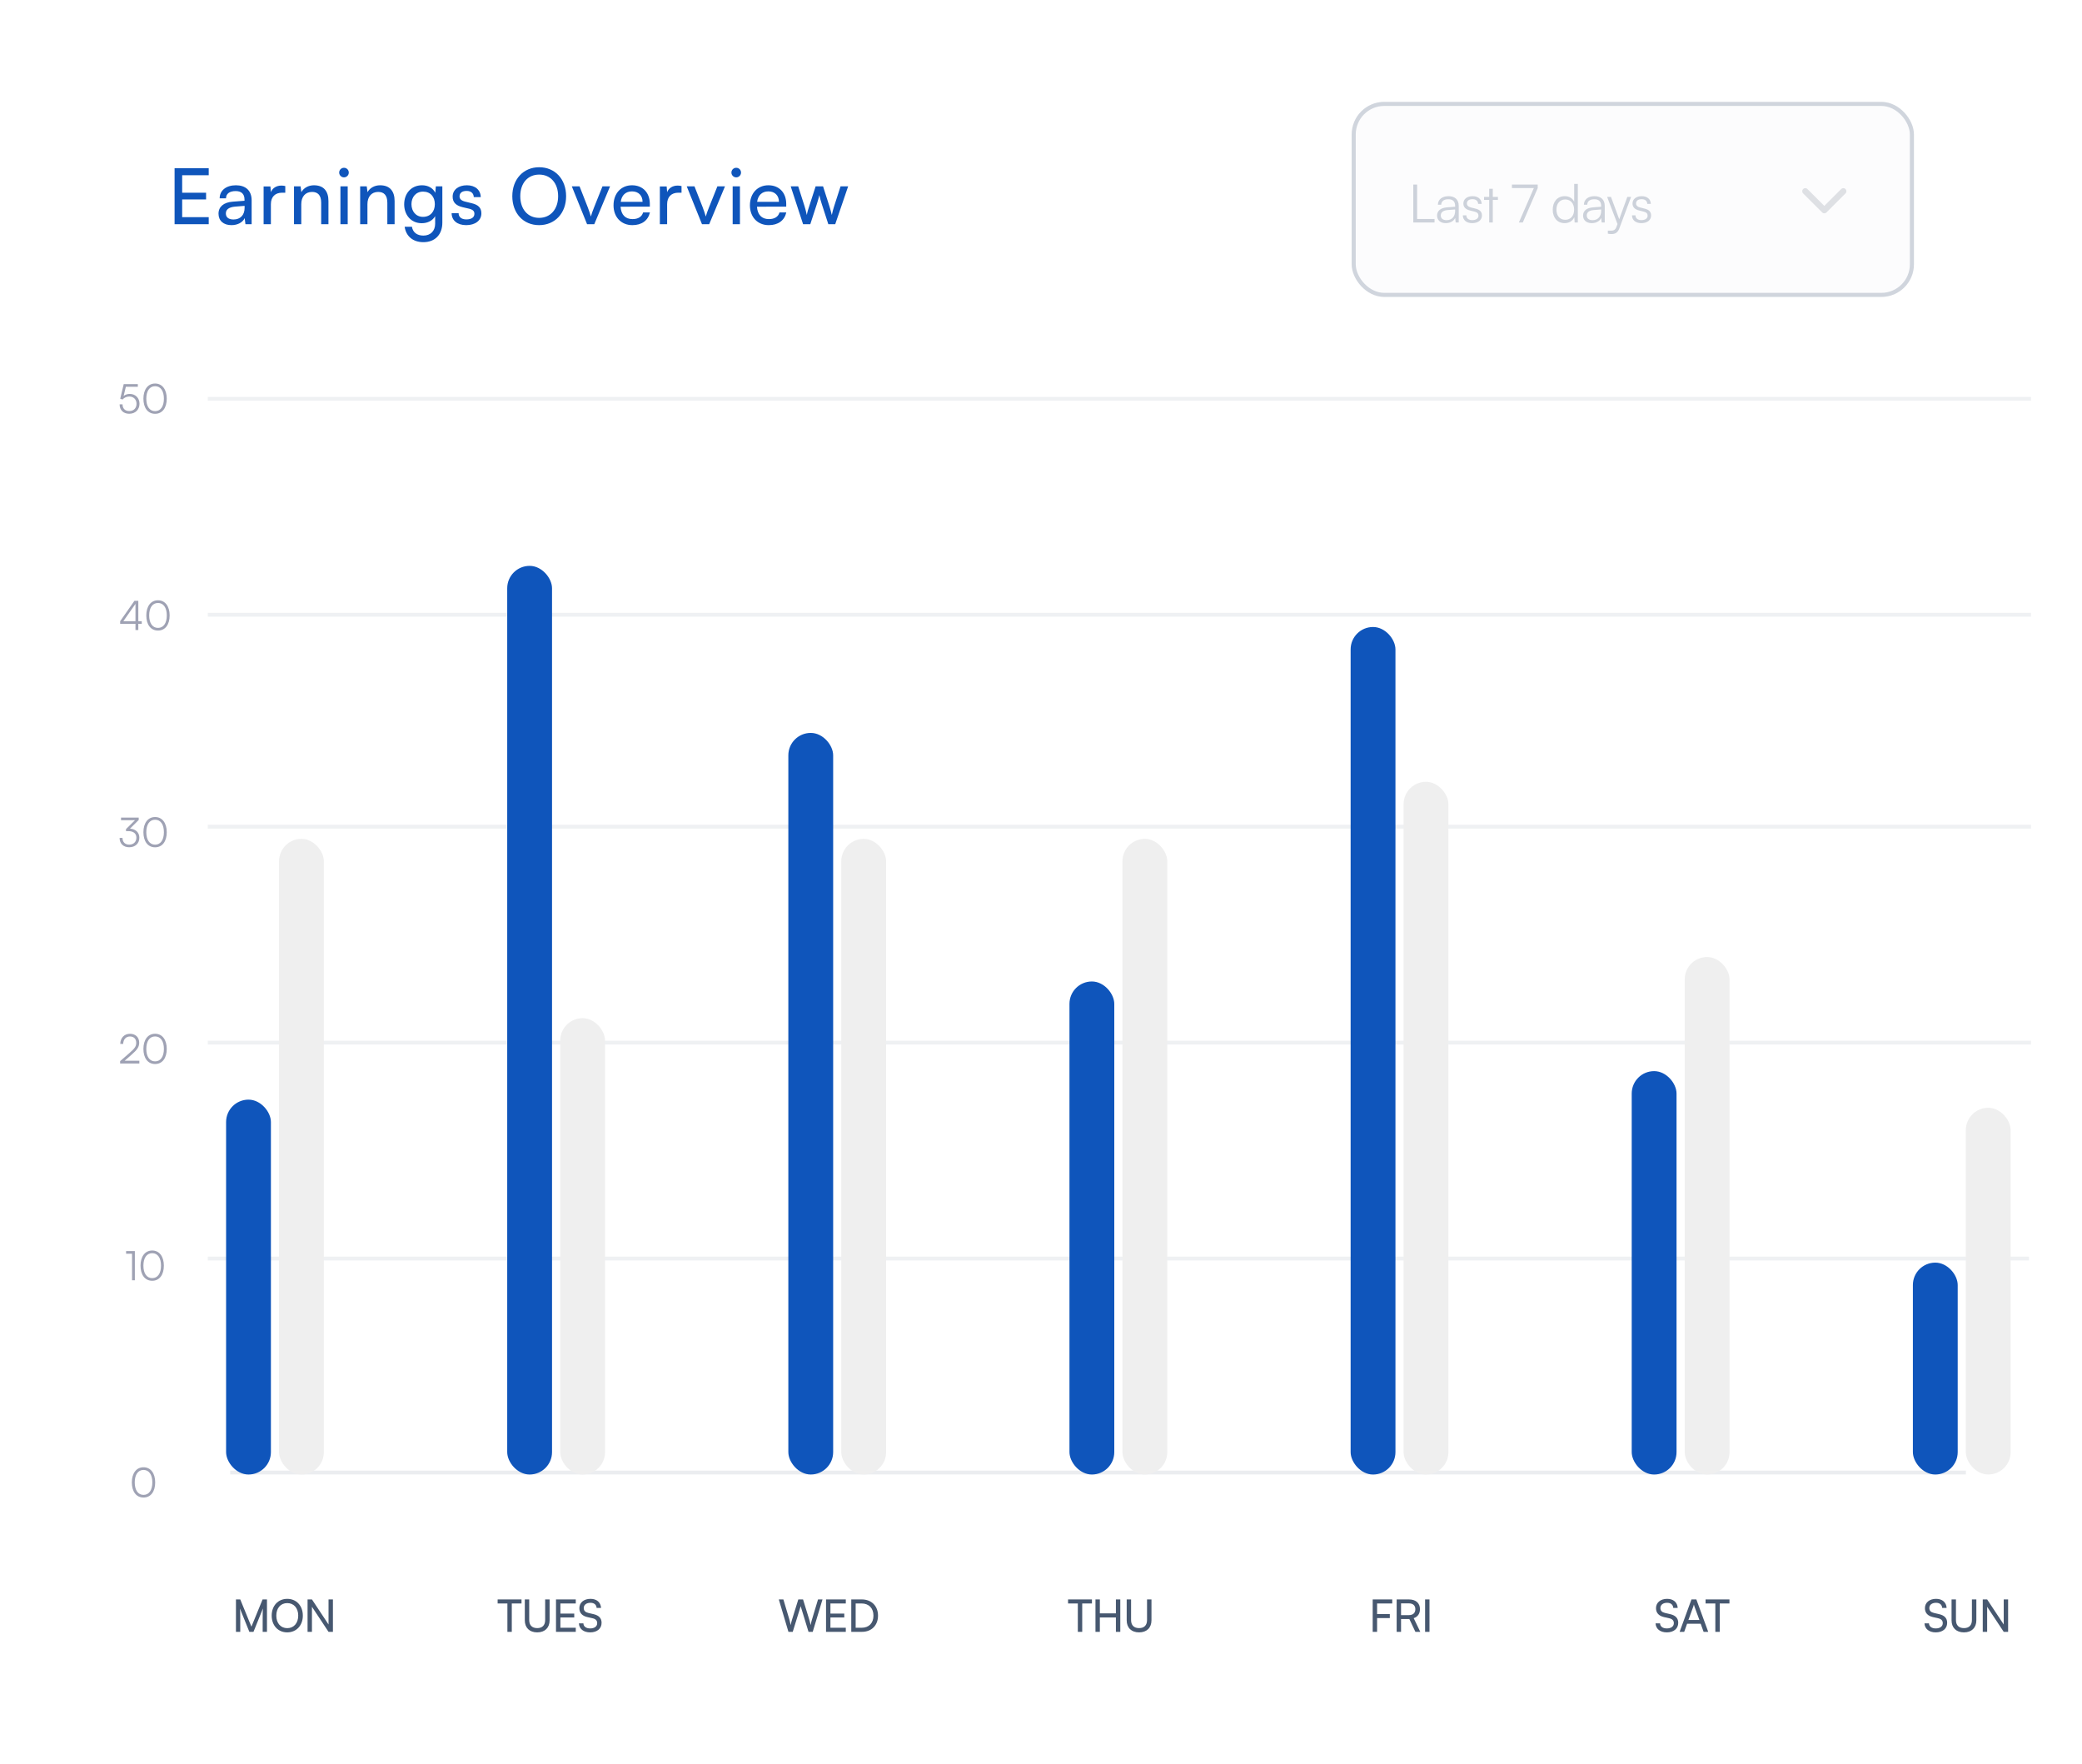 <svg width="360" height="305" viewBox="0 0 360 305" fill="none" xmlns="http://www.w3.org/2000/svg">
<g clip-path="url(#clip0_1405_18772)">
<rect width="360" height="304.959" rx="5.636" fill="white"/>
<path d="M36.09 38.766H30.187V29.088H36.09V30.293H31.499V33.318H35.635V34.482H31.499V37.547H36.09V38.766ZM40.018 38.926C38.612 38.926 37.783 38.136 37.783 36.945C37.783 35.74 38.679 34.991 40.219 34.87L42.28 34.71V34.522C42.28 33.425 41.624 33.037 40.741 33.037C39.683 33.037 39.081 33.505 39.081 34.295H37.983C37.983 32.929 39.108 32.033 40.794 32.033C42.414 32.033 43.512 32.889 43.512 34.656V38.766H42.441L42.307 37.708C41.972 38.458 41.075 38.926 40.018 38.926ZM40.379 37.949C41.571 37.949 42.294 37.173 42.294 35.941V35.593L40.62 35.727C39.509 35.834 39.054 36.263 39.054 36.905C39.054 37.601 39.563 37.949 40.379 37.949ZM49.329 32.167V33.318H48.767C47.576 33.318 46.84 34.041 46.84 35.299V38.766H45.581V32.233H46.759L46.84 33.224C47.107 32.541 47.763 32.086 48.66 32.086C48.888 32.086 49.075 32.113 49.329 32.167ZM52.095 38.766H50.837V32.22H51.975L52.108 33.224C52.523 32.474 53.353 32.033 54.277 32.033C56.004 32.033 56.793 33.09 56.793 34.763V38.766H55.535V35.044C55.535 33.719 54.919 33.184 53.956 33.184C52.778 33.184 52.095 34.027 52.095 35.299V38.766ZM59.479 30.667C59.024 30.667 58.649 30.293 58.649 29.837C58.649 29.369 59.024 29.008 59.479 29.008C59.934 29.008 60.309 29.369 60.309 29.837C60.309 30.293 59.934 30.667 59.479 30.667ZM58.864 38.766V32.22H60.122V38.766H58.864ZM63.534 38.766H62.276V32.22H63.413L63.547 33.224C63.962 32.474 64.792 32.033 65.716 32.033C67.442 32.033 68.232 33.09 68.232 34.763V38.766H66.974V35.044C66.974 33.719 66.358 33.184 65.395 33.184C64.217 33.184 63.534 34.027 63.534 35.299V38.766ZM69.887 35.325C69.887 33.478 71.079 32.033 72.979 32.033C74.037 32.033 74.853 32.515 75.268 33.331L75.362 32.22H76.486V38.498C76.486 40.559 75.215 41.871 73.207 41.871C71.427 41.871 70.209 40.867 69.968 39.207H71.226C71.387 40.171 72.109 40.733 73.207 40.733C74.439 40.733 75.242 39.93 75.242 38.685V37.373C74.813 38.136 73.957 38.592 72.926 38.592C71.065 38.592 69.887 37.159 69.887 35.325ZM71.146 35.299C71.146 36.53 71.909 37.494 73.14 37.494C74.412 37.494 75.188 36.584 75.188 35.299C75.188 34.041 74.439 33.13 73.153 33.13C71.895 33.13 71.146 34.094 71.146 35.299ZM78.094 36.865H79.299C79.299 37.534 79.808 37.936 80.637 37.936C81.521 37.936 82.029 37.574 82.029 36.972C82.029 36.53 81.815 36.263 81.133 36.089L79.981 35.821C78.817 35.54 78.268 34.964 78.268 34C78.268 32.796 79.285 32.033 80.731 32.033C82.163 32.033 83.1 32.836 83.127 34.081H81.922C81.896 33.425 81.454 33.01 80.691 33.01C79.901 33.01 79.46 33.358 79.46 33.96C79.46 34.402 79.781 34.696 80.423 34.857L81.574 35.138C82.685 35.406 83.234 35.914 83.234 36.892C83.234 38.136 82.163 38.926 80.611 38.926C79.071 38.926 78.094 38.11 78.094 36.865ZM97.886 33.92C97.886 36.865 95.958 38.926 93.214 38.926C90.484 38.926 88.583 36.865 88.583 33.92C88.583 30.989 90.497 28.914 93.228 28.914C95.972 28.914 97.886 30.975 97.886 33.92ZM96.507 33.92C96.507 31.671 95.195 30.186 93.228 30.186C91.26 30.186 89.962 31.671 89.962 33.92C89.962 36.169 91.26 37.668 93.228 37.668C95.195 37.668 96.507 36.155 96.507 33.92ZM101.511 38.766L98.874 32.22H100.212L101.644 35.874C101.872 36.49 102.059 37.039 102.166 37.441C102.274 37.012 102.488 36.45 102.715 35.874L104.174 32.22H105.486L102.755 38.766H101.511ZM109.338 38.926C107.411 38.926 106.085 37.534 106.085 35.5C106.085 33.452 107.384 32.033 109.285 32.033C111.145 32.033 112.363 33.318 112.363 35.259V35.727L107.304 35.74C107.397 37.119 108.12 37.882 109.365 37.882C110.342 37.882 110.985 37.481 111.199 36.731H112.377C112.055 38.136 110.958 38.926 109.338 38.926ZM109.285 33.09C108.187 33.09 107.491 33.746 107.33 34.897L111.105 34.897C111.105 33.813 110.396 33.09 109.285 33.09ZM117.844 32.167V33.318H117.282C116.09 33.318 115.354 34.041 115.354 35.299V38.766H114.096V32.233H115.274L115.354 33.224C115.622 32.541 116.278 32.086 117.175 32.086C117.402 32.086 117.59 32.113 117.844 32.167ZM121.381 38.766L118.744 32.22H120.083L121.515 35.874C121.743 36.49 121.93 37.039 122.037 37.441C122.144 37.012 122.358 36.45 122.586 35.874L124.045 32.22H125.357L122.626 38.766H121.381ZM127.301 30.667C126.846 30.667 126.471 30.293 126.471 29.837C126.471 29.369 126.846 29.008 127.301 29.008C127.756 29.008 128.131 29.369 128.131 29.837C128.131 30.293 127.756 30.667 127.301 30.667ZM126.685 38.766V32.22H127.943V38.766H126.685ZM132.922 38.926C130.994 38.926 129.669 37.534 129.669 35.5C129.669 33.452 130.967 32.033 132.868 32.033C134.729 32.033 135.947 33.318 135.947 35.259V35.727L130.887 35.74C130.981 37.119 131.704 37.882 132.949 37.882C133.926 37.882 134.568 37.481 134.782 36.731H135.96C135.639 38.136 134.541 38.926 132.922 38.926ZM132.868 33.09C131.771 33.09 131.075 33.746 130.914 34.897H134.689C134.689 33.813 133.979 33.09 132.868 33.09ZM138.863 38.766L136.721 32.22H138.02L139.104 35.62C139.251 36.102 139.385 36.597 139.505 37.173C139.612 36.597 139.786 36.048 139.934 35.62L141.031 32.22H142.316L143.401 35.62C143.508 35.941 143.722 36.704 143.829 37.173C143.936 36.651 144.056 36.196 144.244 35.62L145.341 32.22H146.653L144.418 38.766H143.227L142.089 35.259C141.875 34.603 141.741 34.094 141.674 33.733C141.607 34.054 141.486 34.482 141.245 35.272L140.108 38.766H138.863Z" fill="#0F55BB"/>
<g filter="url(#filter0_d_1405_18772)">
<rect x="233.719" y="16.906" width="97.221" height="33.726" rx="5.636" fill="#FCFCFD"/>
<rect x="234.071" y="17.259" width="96.517" height="33.022" rx="5.284" stroke="#D0D5DD" stroke-width="0.705"/>
<path d="M245.034 31.208V37.161H248.047V37.766H244.375V31.208H245.034ZM249.987 37.876C249.044 37.876 248.485 37.344 248.485 36.566C248.485 35.751 249.108 35.238 250.143 35.155L251.608 35.036V34.89C251.608 34.02 251.086 33.745 250.436 33.745C249.667 33.745 249.209 34.093 249.209 34.688H248.632C248.632 33.791 249.364 33.214 250.454 33.214C251.48 33.214 252.231 33.727 252.231 34.899V37.766H251.7L251.617 36.987C251.343 37.546 250.738 37.876 249.987 37.876ZM250.134 37.363C251.068 37.363 251.608 36.712 251.608 35.751V35.513L250.299 35.613C249.465 35.687 249.126 36.053 249.126 36.547C249.126 37.088 249.529 37.363 250.134 37.363ZM252.94 36.52H253.545C253.545 37.033 253.93 37.353 254.552 37.353C255.239 37.353 255.642 37.06 255.642 36.584C255.642 36.218 255.459 36.007 254.937 35.879L254.177 35.687C253.407 35.494 253.032 35.091 253.032 34.487C253.032 33.708 253.682 33.214 254.635 33.214C255.569 33.214 256.173 33.727 256.201 34.551H255.587C255.569 34.038 255.212 33.736 254.616 33.736C253.994 33.736 253.646 34.002 253.646 34.478C253.646 34.817 253.884 35.055 254.369 35.174L255.129 35.366C255.899 35.558 256.247 35.916 256.247 36.557C256.247 37.353 255.569 37.876 254.561 37.876C253.563 37.876 252.94 37.344 252.94 36.52ZM258.12 37.766H257.498V33.864H256.609V33.333H257.498V31.932H258.12V33.333H259.009V33.864H258.12V37.766ZM261.428 31.208H265.889V31.813L263.306 37.766H262.628L265.22 31.813H261.428V31.208ZM270.534 37.876C269.243 37.876 268.483 36.886 268.483 35.558C268.483 34.221 269.243 33.214 270.562 33.214C271.294 33.214 271.881 33.534 272.192 34.175V31.089H272.824V37.766H272.274L272.21 36.859C271.899 37.546 271.276 37.876 270.534 37.876ZM270.644 37.298C271.615 37.298 272.183 36.566 272.183 35.54C272.183 34.523 271.615 33.782 270.644 33.782C269.683 33.782 269.124 34.523 269.124 35.54C269.124 36.566 269.683 37.298 270.644 37.298ZM275.232 37.876C274.289 37.876 273.73 37.344 273.73 36.566C273.73 35.751 274.353 35.238 275.388 35.155L276.854 35.036V34.89C276.854 34.02 276.331 33.745 275.681 33.745C274.912 33.745 274.454 34.093 274.454 34.688H273.877C273.877 33.791 274.61 33.214 275.7 33.214C276.725 33.214 277.476 33.727 277.476 34.899V37.766H276.945L276.863 36.987C276.588 37.546 275.983 37.876 275.232 37.876ZM275.379 37.363C276.313 37.363 276.854 36.712 276.854 35.751V35.513L275.544 35.613C274.71 35.687 274.372 36.053 274.372 36.547C274.372 37.088 274.775 37.363 275.379 37.363ZM278.014 39.698V39.176H278.499C278.884 39.176 279.269 39.149 279.489 38.553L279.681 38.031L277.886 33.333H278.554L279.983 37.198L281.384 33.333H282.035L280.001 38.782C279.745 39.478 279.315 39.762 278.683 39.762C278.417 39.762 278.216 39.744 278.014 39.698ZM282.188 36.52H282.793C282.793 37.033 283.177 37.353 283.8 37.353C284.487 37.353 284.89 37.06 284.89 36.584C284.89 36.218 284.707 36.007 284.185 35.879L283.425 35.687C282.655 35.494 282.28 35.091 282.28 34.487C282.28 33.708 282.93 33.214 283.883 33.214C284.817 33.214 285.421 33.727 285.449 34.551H284.835C284.817 34.038 284.46 33.736 283.864 33.736C283.242 33.736 282.893 34.002 282.893 34.478C282.893 34.817 283.132 35.055 283.617 35.174L284.377 35.366C285.146 35.558 285.494 35.916 285.494 36.557C285.494 37.353 284.817 37.876 283.809 37.876C282.811 37.876 282.188 37.344 282.188 36.52Z" fill="#909AAE" fill-opacity="0.44"/>
<path d="M318.732 32.359L315.444 35.647L312.156 32.359" stroke="#667085" stroke-opacity="0.2" stroke-width="1.057" stroke-linecap="round" stroke-linejoin="round"/>
</g>
<g clip-path="url(#clip1_1405_18772)">
<path d="M22.346 71.538C21.331 71.538 20.683 70.904 20.683 69.91H21.19C21.19 70.636 21.634 71.073 22.352 71.073C23.113 71.073 23.607 70.566 23.607 69.819C23.607 69.114 23.149 68.558 22.352 68.558C21.887 68.558 21.465 68.769 21.19 69.072L20.788 68.945L21.394 66.409H23.832V66.874H21.761L21.38 68.459C21.662 68.234 22.028 68.107 22.423 68.107C23.473 68.107 24.121 68.861 24.121 69.805C24.121 70.819 23.402 71.538 22.346 71.538ZM24.797 68.931C24.797 67.367 25.565 66.31 26.819 66.31C28.066 66.31 28.834 67.367 28.834 68.931C28.834 70.502 28.08 71.545 26.819 71.545C25.551 71.545 24.797 70.502 24.797 68.931ZM25.297 68.931C25.297 70.241 25.854 71.087 26.819 71.087C27.784 71.087 28.341 70.241 28.341 68.931C28.341 67.614 27.784 66.775 26.819 66.775C25.854 66.775 25.297 67.614 25.297 68.931Z" fill="#9FA2B4"/>
<path d="M24.509 107.859H23.917V108.93H23.424V107.859H20.775V107.408L23.24 103.885H23.917V107.408H24.509V107.859ZM21.324 107.408H23.424V104.407L21.324 107.408ZM25.297 106.408C25.297 104.844 26.065 103.787 27.319 103.787C28.566 103.787 29.334 104.844 29.334 106.408C29.334 107.979 28.58 109.021 27.319 109.021C26.051 109.021 25.297 107.979 25.297 106.408ZM25.797 106.408C25.797 107.718 26.354 108.563 27.319 108.563C28.284 108.563 28.841 107.718 28.841 106.408C28.841 105.09 28.284 104.252 27.319 104.252C26.354 104.252 25.797 105.09 25.797 106.408Z" fill="#9FA2B4"/>
<path d="M22.188 143.701H21.786V143.349L23.343 141.813H20.927V141.362H23.985V141.771L22.477 143.271C23.421 143.321 24.097 143.919 24.097 144.835C24.097 145.836 23.364 146.491 22.343 146.491C21.35 146.491 20.68 145.878 20.68 144.87H21.181C21.181 145.596 21.631 146.033 22.343 146.033C23.097 146.033 23.583 145.554 23.583 144.821C23.583 144.131 23.09 143.701 22.188 143.701ZM24.797 143.884C24.797 142.32 25.565 141.263 26.819 141.263C28.066 141.263 28.834 142.32 28.834 143.884C28.834 145.455 28.08 146.498 26.819 146.498C25.551 146.498 24.797 145.455 24.797 143.884ZM25.297 143.884C25.297 145.195 25.854 146.04 26.819 146.04C27.784 146.04 28.341 145.195 28.341 143.884C28.341 142.567 27.784 141.728 26.819 141.728C25.854 141.728 25.297 142.567 25.297 143.884Z" fill="#9FA2B4"/>
<path d="M24.096 183.875H20.771V183.473L22.384 182.064C23.314 181.254 23.554 180.902 23.554 180.303C23.554 179.62 23.145 179.204 22.476 179.204C21.778 179.204 21.32 179.711 21.299 180.493H20.792C20.82 179.437 21.489 178.739 22.483 178.739C23.434 178.739 24.068 179.352 24.068 180.275C24.068 181.008 23.737 181.494 22.729 182.374L21.553 183.403H24.096V183.875ZM24.797 181.353C24.797 179.789 25.565 178.732 26.819 178.732C28.066 178.732 28.834 179.789 28.834 181.353C28.834 182.924 28.08 183.967 26.819 183.967C25.551 183.967 24.797 182.924 24.797 181.353ZM25.297 181.353C25.297 182.663 25.854 183.509 26.819 183.509C27.784 183.509 28.341 182.663 28.341 181.353C28.341 180.035 27.784 179.197 26.819 179.197C25.854 179.197 25.297 180.035 25.297 181.353Z" fill="#9FA2B4"/>
<path d="M22.832 216.765H21.803V216.307H23.318V221.352H22.832V216.765ZM24.297 218.829C24.297 217.265 25.065 216.209 26.319 216.209C27.566 216.209 28.334 217.265 28.334 218.829C28.334 220.4 27.58 221.443 26.319 221.443C25.051 221.443 24.297 220.4 24.297 218.829ZM24.797 218.829C24.797 220.14 25.354 220.985 26.319 220.985C27.284 220.985 27.841 220.14 27.841 218.829C27.841 217.512 27.284 216.674 26.319 216.674C25.354 216.674 24.797 217.512 24.797 218.829Z" fill="#9FA2B4"/>
<path d="M22.797 256.306C22.797 254.742 23.565 253.685 24.819 253.685C26.066 253.685 26.834 254.742 26.834 256.306C26.834 257.877 26.08 258.92 24.819 258.92C23.551 258.92 22.797 257.877 22.797 256.306ZM23.297 256.306C23.297 257.616 23.854 258.462 24.819 258.462C25.784 258.462 26.341 257.616 26.341 256.306C26.341 254.989 25.784 254.15 24.819 254.15C23.854 254.15 23.297 254.989 23.297 256.306Z" fill="#9FA2B4"/>
<path d="M39.805 254.594L339.922 254.598" stroke="#EBEDF0" stroke-width="0.663"/>
<path d="M35.922 217.602L350.834 217.602" stroke="#EBEDF0" stroke-opacity="0.8" stroke-width="0.663"/>
<path d="M35.922 180.266L351.187 180.266" stroke="#EBEDF0" stroke-opacity="0.8" stroke-width="0.663"/>
<path d="M35.922 142.93L351.187 142.93" stroke="#EBEDF0" stroke-opacity="0.8" stroke-width="0.663"/>
<path d="M35.922 106.289L351.187 106.289" stroke="#EBEDF0" stroke-opacity="0.8" stroke-width="0.663"/>
<path d="M35.922 68.953L351.187 68.953" stroke="#EBEDF0" stroke-opacity="0.8" stroke-width="0.663"/>
<rect x="39.094" y="190.125" width="7.75" height="64.814" rx="3.875" fill="#0F55BB"/>
<rect x="48.25" y="145.039" width="7.75" height="109.902" rx="3.875" fill="#EFEFEF"/>
<rect x="87.703" y="97.836" width="7.75" height="157.104" rx="3.875" fill="#0F55BB"/>
<rect x="96.867" y="176.039" width="7.75" height="78.904" rx="3.875" fill="#EFEFEF"/>
<rect x="136.312" y="126.719" width="7.75" height="128.219" rx="3.875" fill="#0F55BB"/>
<rect x="145.469" y="145.039" width="7.75" height="109.902" rx="3.875" fill="#EFEFEF"/>
<rect x="184.922" y="169.695" width="7.75" height="85.245" rx="3.875" fill="#0F55BB"/>
<rect x="194.086" y="145.039" width="7.75" height="109.902" rx="3.875" fill="#EFEFEF"/>
<rect x="233.539" y="108.406" width="7.75" height="146.536" rx="3.875" fill="#0F55BB"/>
<rect x="242.695" y="135.172" width="7.75" height="119.765" rx="3.875" fill="#EFEFEF"/>
<rect x="282.141" y="185.195" width="7.75" height="69.746" rx="3.875" fill="#0F55BB"/>
<rect x="291.305" y="165.469" width="7.75" height="89.472" rx="3.875" fill="#EFEFEF"/>
<rect x="330.758" y="218.305" width="7.75" height="36.634" rx="3.875" fill="#0F55BB"/>
<rect x="339.914" y="191.531" width="7.75" height="63.405" rx="3.875" fill="#EFEFEF"/>
</g>
<path d="M41.543 282.141H40.799V276.538H41.543L43.473 281.249L45.403 276.538H46.162V282.141H45.418V279.924C45.418 278.878 45.426 278.498 45.465 278.103L43.83 282.141H43.117L41.489 278.119C41.528 278.39 41.543 278.963 41.543 279.746V282.141ZM52.364 279.335C52.364 281.04 51.248 282.234 49.66 282.234C48.079 282.234 46.978 281.04 46.978 279.335C46.978 277.638 48.087 276.437 49.668 276.437C51.256 276.437 52.364 277.63 52.364 279.335ZM51.566 279.335C51.566 278.033 50.807 277.173 49.668 277.173C48.528 277.173 47.777 278.033 47.777 279.335C47.777 280.637 48.528 281.505 49.668 281.505C50.807 281.505 51.566 280.629 51.566 279.335ZM53.94 282.141H53.181V276.538H53.94L56.807 280.87V276.538H57.567V282.141H56.807L53.94 277.809V282.141Z" fill="#344661" fill-opacity="0.9"/>
<path d="M86.046 277.235V276.538H90.177V277.235H88.495V282.141H87.735V277.235H86.046ZM90.746 280.149V276.538H91.506V280.103C91.506 281.001 92.002 281.497 92.893 281.497C93.776 281.497 94.264 280.994 94.264 280.103V276.538H95.032V280.149C95.032 281.435 94.21 282.234 92.893 282.234C91.568 282.234 90.746 281.443 90.746 280.149ZM99.557 282.141H96.139V276.538H99.557V277.235H96.899V278.987H99.293V279.661H96.899V281.435H99.557V282.141ZM100.177 278.049C100.177 277.088 100.952 276.437 102.107 276.437C103.176 276.437 103.866 277.034 103.928 278.002H103.161C103.122 277.444 102.727 277.119 102.099 277.119C101.394 277.119 100.936 277.475 100.936 278.026C100.936 278.475 101.192 278.746 101.719 278.87L102.641 279.087C103.556 279.297 104.021 279.793 104.021 280.583C104.021 281.59 103.238 282.234 102.045 282.234C100.905 282.234 100.146 281.637 100.099 280.676H100.874C100.89 281.211 101.339 281.552 102.045 281.552C102.789 281.552 103.261 281.203 103.261 280.645C103.261 280.203 103.021 279.924 102.486 279.8L101.564 279.591C100.65 279.382 100.177 278.855 100.177 278.049Z" fill="#344661" fill-opacity="0.9"/>
<path d="M136.329 282.141L134.663 276.538H135.454L136.477 279.963C136.554 280.257 136.631 280.552 136.709 280.978C136.802 280.529 136.887 280.257 136.972 279.963L138.034 276.538H138.856L139.91 279.963C140.003 280.265 140.08 280.56 140.165 280.978C140.258 280.505 140.336 280.219 140.413 279.971L141.444 276.538H142.219L140.529 282.141H139.801L138.445 277.708L137.073 282.141H136.329ZM146.248 282.141H142.83V276.538H146.248V277.235H143.59V278.987H145.984V279.661H143.59V281.435H146.248V282.141ZM149.045 282.141H147.193V276.538H149.014C150.688 276.538 151.82 277.669 151.82 279.343C151.82 281.009 150.704 282.141 149.045 282.141ZM148.96 277.235H147.953V281.435H148.991C150.239 281.435 151.029 280.629 151.029 279.343C151.029 278.041 150.239 277.235 148.96 277.235Z" fill="#344661" fill-opacity="0.9"/>
<path d="M184.679 277.235V276.538H188.809V277.235H187.128V282.141H186.368V277.235H184.679ZM190.177 282.141H189.418V276.538H190.177V278.948H192.952V276.538H193.711V282.141H192.952V279.653H190.177V282.141ZM194.817 280.149V276.538H195.576V280.103C195.576 281.001 196.072 281.497 196.963 281.497C197.847 281.497 198.335 280.994 198.335 280.103V276.538H199.102V280.149C199.102 281.435 198.281 282.234 196.963 282.234C195.638 282.234 194.817 281.443 194.817 280.149Z" fill="#344661" fill-opacity="0.9"/>
<path d="M240.314 279.762H238.114V282.141H237.354V276.538H240.733V277.235H238.114V279.072H240.314V279.762ZM242.257 282.141H241.498V276.538H243.613C244.814 276.538 245.527 277.173 245.527 278.219C245.527 278.994 245.14 279.552 244.442 279.777L245.582 282.141H244.737L243.691 279.924H242.257V282.141ZM242.257 277.22L242.257 279.25H243.621C244.326 279.25 244.729 278.87 244.729 278.227C244.729 277.576 244.311 277.22 243.613 277.22H242.257ZM247.173 276.538V282.141H246.413V276.538H247.173Z" fill="#344661" fill-opacity="0.9"/>
<path d="M286.341 278.049C286.341 277.088 287.116 276.437 288.271 276.437C289.34 276.437 290.03 277.034 290.092 278.002H289.325C289.286 277.444 288.891 277.119 288.263 277.119C287.558 277.119 287.101 277.475 287.101 278.026C287.101 278.475 287.356 278.746 287.883 278.87L288.805 279.087C289.72 279.297 290.185 279.793 290.185 280.583C290.185 281.59 289.402 282.234 288.209 282.234C287.07 282.234 286.31 281.637 286.264 280.676H287.039C287.054 281.211 287.504 281.552 288.209 281.552C288.953 281.552 289.425 281.203 289.425 280.645C289.425 280.203 289.185 279.924 288.65 279.8L287.728 279.591C286.814 279.382 286.341 278.855 286.341 278.049ZM291.217 282.141H290.426L292.472 276.538H293.317L295.37 282.141H294.572L294.069 280.746H291.713L291.217 282.141ZM292.798 277.747L291.945 280.087H293.844L292.984 277.747C292.945 277.638 292.906 277.506 292.891 277.421C292.875 277.499 292.836 277.63 292.798 277.747ZM294.911 277.235V276.538H299.041V277.235H297.36V282.141H296.6V277.235H294.911Z" fill="#344661" fill-opacity="0.9"/>
<path d="M332.841 278.049C332.841 277.088 333.616 276.437 334.771 276.437C335.84 276.437 336.53 277.034 336.592 278.002H335.825C335.786 277.444 335.391 277.119 334.763 277.119C334.058 277.119 333.601 277.475 333.601 278.026C333.601 278.475 333.856 278.746 334.383 278.87L335.305 279.087C336.22 279.297 336.685 279.793 336.685 280.583C336.685 281.59 335.902 282.234 334.709 282.234C333.57 282.234 332.81 281.637 332.764 280.676H333.539C333.554 281.211 334.004 281.552 334.709 281.552C335.453 281.552 335.925 281.203 335.925 280.645C335.925 280.203 335.685 279.924 335.15 279.8L334.228 279.591C333.314 279.382 332.841 278.855 332.841 278.049ZM337.445 280.149V276.538H338.205V280.103C338.205 281.001 338.701 281.497 339.592 281.497C340.476 281.497 340.964 280.994 340.964 280.103V276.538H341.731V280.149C341.731 281.435 340.909 282.234 339.592 282.234C338.267 282.234 337.445 281.443 337.445 280.149ZM343.598 282.141H342.839V276.538H343.598L346.465 280.87V276.538H347.225V282.141H346.465L343.598 277.809V282.141Z" fill="#344661" fill-opacity="0.9"/>
</g>
<defs>
<filter id="filter0_d_1405_18772" x="232.31" y="16.202" width="100.037" height="36.545" filterUnits="userSpaceOnUse" color-interpolation-filters="sRGB">
<feFlood flood-opacity="0" result="BackgroundImageFix"/>
<feColorMatrix in="SourceAlpha" type="matrix" values="0 0 0 0 0 0 0 0 0 0 0 0 0 0 0 0 0 0 127 0" result="hardAlpha"/>
<feOffset dy="0.705"/>
<feGaussianBlur stdDeviation="0.705"/>
<feColorMatrix type="matrix" values="0 0 0 0 0.063 0 0 0 0 0.094 0 0 0 0 0.157 0 0 0 0.05 0"/>
<feBlend mode="normal" in2="BackgroundImageFix" result="effect1_dropShadow_1405_18772"/>
<feBlend mode="normal" in="SourceGraphic" in2="effect1_dropShadow_1405_18772" result="shape"/>
</filter>
<clipPath id="clip0_1405_18772">
<rect width="360" height="304.959" rx="5.636" fill="white"/>
</clipPath>
<clipPath id="clip1_1405_18772">
<rect width="388.18" height="197.965" fill="white" transform="translate(-13.391 61.906)"/>
</clipPath>
</defs>
</svg>
